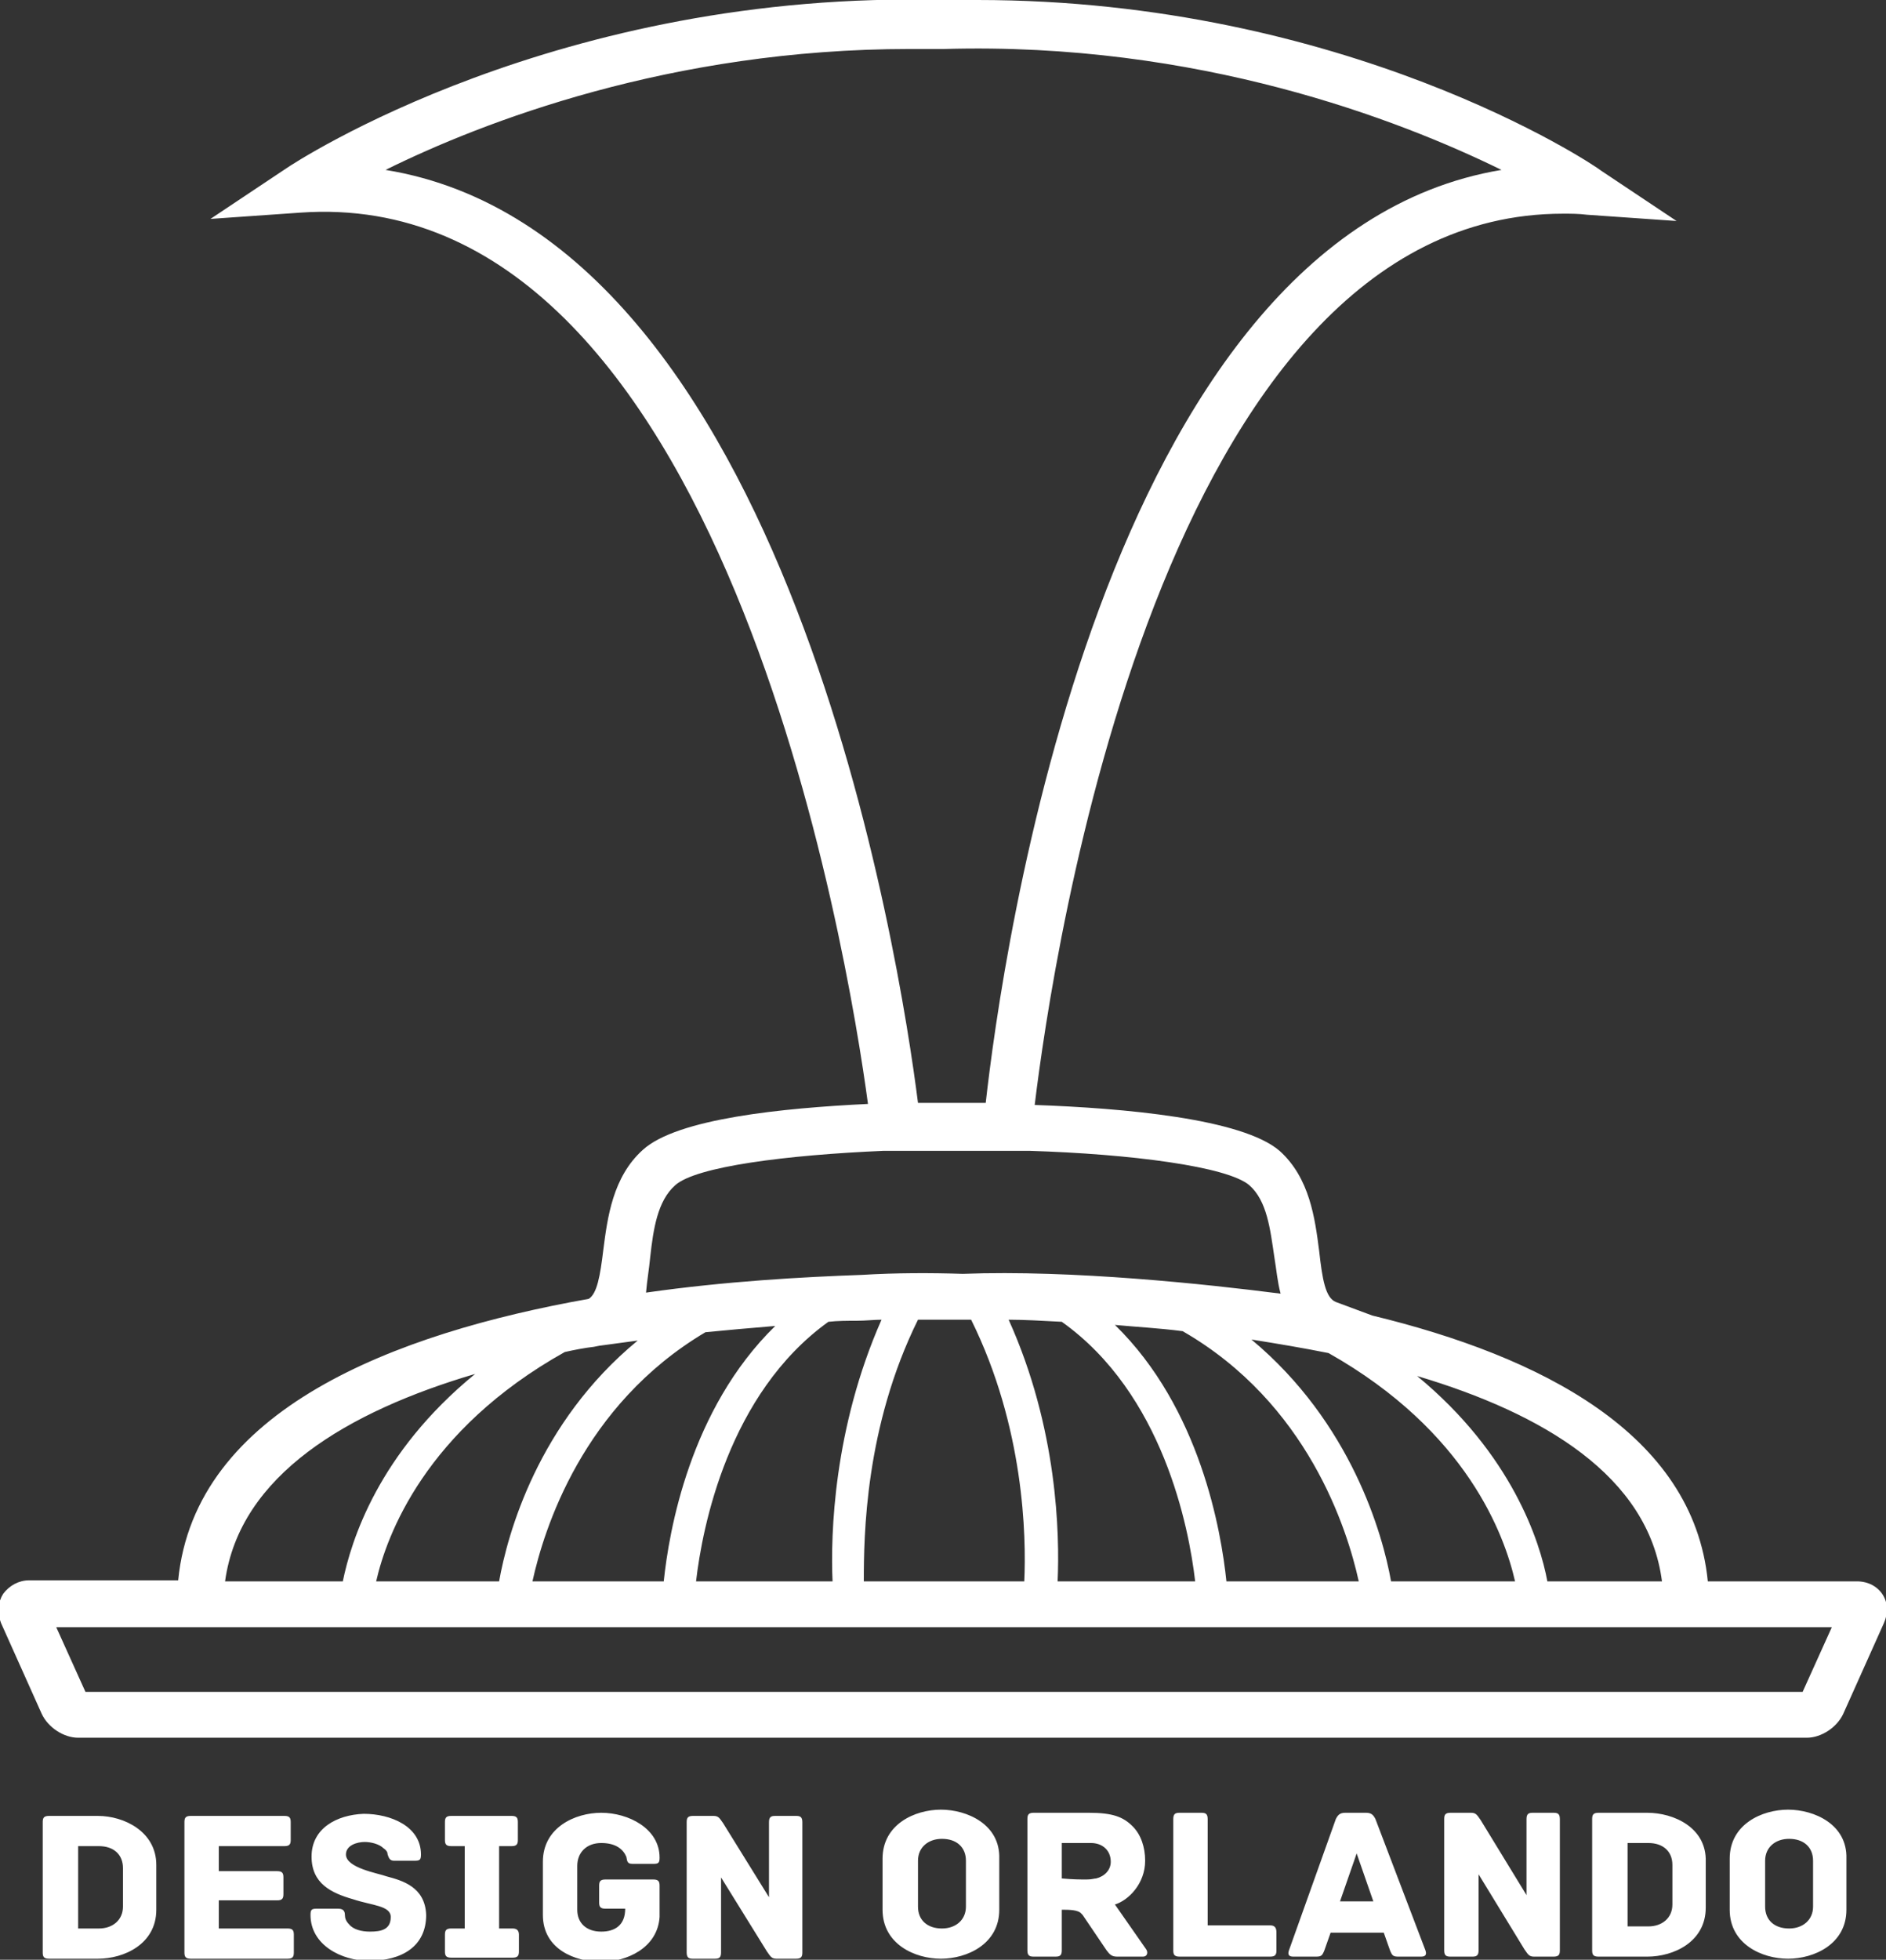 <svg xmlns="http://www.w3.org/2000/svg" width="181" height="188" viewBox="83 -64 181 188" enable-background="new 83 -64 181 188"><rect x="83" y="-64" width="181" height="188" fill="#333333" stroke="none"/><g fill="#fff"><path d="M263.7 89c-.5-.8-1.4-1.3-2.5-1.3h-14.3c-1.4-14.2-16.1-21.6-32.2-25.5l-3.5-1.3c-1-.4-1.3-2.2-1.6-4.9-.4-3.1-.9-7-3.8-9.6-3.6-3.1-15-4.1-23.5-4.4 1.7-14 12.1-85.5 50.7-85.5.8 0 1.5 0 2.3.1l8.6.6-7.2-4.8c-1-.8-24.6-16.4-59.9-16.4h-3.2c-37-1-62.2 15.5-63.2 16.2l-7.2 4.8 8.6-.6c40.6-2.9 52.6 71.4 54.5 85.5-8.2.4-18.3 1.4-21.6 4.4-2.9 2.6-3.4 6.5-3.8 9.6-.3 2.5-.6 4.2-1.4 4.7-18.6 3.3-37.8 10.6-39.4 27H85.8c-1 0-1.9.5-2.5 1.3-.5.8-.6 1.8-.2 2.8l3.9 8.7c.6 1.3 2.1 2.3 3.5 2.3h165.9c1.4 0 2.9-1 3.5-2.3l3.9-8.7c.4-.9.4-1.9-.1-2.7zm-21.2-1.3h-11c-.7-3.8-3.4-12.2-12.5-19.7 12.1 3.6 22.2 9.6 23.5 19.7zm-32-21.9c13.3 7.5 16.9 17.5 17.9 21.9h-11.9c-.8-4.5-3.8-15.2-13.4-23.2 2.5.4 4.9.8 7.4 1.3zm-30.7-3.2c1.5 0 3.2.1 5.1.2 9.7 6.9 12.2 19.7 12.8 24.9h-13.2c.2-4.5 0-14.7-4.7-25.1zm-16.9 25.1h-13.1c.6-5.2 3.1-18 12.7-24.9.9-.1 1.8-.1 2.7-.1s1.7-.1 2.4-.1c-4.6 10.4-4.9 20.6-4.7 25.1zm-16.2 0h-12.6c1.1-5 4.8-16.9 16.6-23.9 2-.2 4.3-.4 6.7-.6-8.2 8-10.2 19.7-10.7 24.5zm24.4-25.1h5.1c5.1 10.3 5.3 20.8 5.1 25.1h-15.4c0-4.3.1-14.8 5.2-25.1zm18.9.5c2.1.2 4.2.3 6.5.6 12 6.9 15.8 19 16.9 24h-12.7c-.5-4.8-2.5-16.6-10.7-24.6zM120-47.7c9.3-4.6 27.4-11.6 50.3-11.6h3.3c24.4-.7 43.7 6.8 53.5 11.6-38.5 6.4-48 76.1-49.5 89.5h-6.5c-1.7-13.4-12.4-83.2-51.1-89.5zm25.4 104.3c.3-2.7.7-5.4 2.4-6.9 2-1.8 10.7-2.9 20-3.3h14c9.7.3 19 1.5 21.1 3.3 1.7 1.5 2 4.2 2.4 6.9.2 1.2.3 2.4.6 3.5-7-.9-20-2.3-30.5-1.9-3.1-.1-6.4-.1-9.7.1-5.6.2-13 .6-20.7 1.7.1-1.2.3-2.3.4-3.4zm-5.4 8.6l.5-.1c.1 0 1.4-.2 3.7-.5-9.6 7.9-12.5 18.6-13.3 23.1h-11.8c1-4.4 4.7-14.5 18.1-22 .9-.2 1.9-.4 2.8-.5zm-11.4 2.6c-9.3 7.6-11.9 16-12.7 19.9h-11.3c1.4-10.2 11.8-16.3 24-19.9zM91.2 98.3l-2.8-6.2h170.4l-2.8 6.2"/><path d="M92.4 110.2h-4.7c-.5 0-.6.2-.6.6v12.5c0 .4.1.6.6.6h4.7c2.5 0 5.6-1.4 5.6-4.7v-4.3c0-3.2-3.1-4.7-5.6-4.7zm2.4 8.7c0 1.3-1 2.1-2.3 2.1h-2v-7.9h2c1.4 0 2.3.8 2.3 2.1v3.7zm15.8 2.1H104v-2.7h5.6c.5 0 .6-.2.6-.6v-1.6c0-.4-.1-.6-.6-.6H104v-2.4h6.3c.5 0 .6-.2.6-.6v-1.7c0-.4-.1-.6-.6-.6h-9c-.5 0-.6.2-.6.6v12.5c0 .4.1.6.6.6h9.3c.5 0 .6-.2.6-.6v-1.7c0-.4-.1-.6-.6-.6zm9.5-5c-.8-.3-3.9-.8-3.9-2.1 0-.9 1.1-1.2 1.8-1.2.6 0 1.4.2 1.8.6.3.2.4.4.4.6.1.3.2.6.6.6h2c.5 0 .6-.1.6-.6 0-2.7-2.9-3.9-5.5-3.9-2.6.1-5 1.4-5 4.1 0 2.6 1.9 3.5 4 4.1 1.8.6 3.6.6 3.6 1.7 0 1.2-.9 1.4-2 1.4-.8 0-1.6-.2-2-.7-.3-.3-.4-.6-.4-.9 0-.5-.3-.6-.7-.6h-2c-.5 0-.6.1-.6.6 0 2.9 3 4.4 5.6 4.4 3.2 0 5.5-1.4 5.5-4.4-.1-2.7-2.3-3.3-3.8-3.7zm12.1 5h-1.3v-7.9h1.2c.5 0 .6-.2.6-.6v-1.7c0-.4-.1-.6-.6-.6h-5.8c-.5 0-.6.2-.6.6v1.7c0 .4.1.6.6.6h1.3v7.9h-1.3c-.5 0-.6.2-.6.6v1.6c0 .4.1.6.6.6h5.9c.5 0 .6-.2.6-.6v-1.6c0-.3-.1-.6-.6-.6zm8.5-8.2c1.4 0 2.1.6 2.4 1.3.1.3 0 .7.6.7h2c.5 0 .6-.1.6-.6 0-2.8-3-4.3-5.6-4.3-2.5 0-5.6 1.4-5.6 4.7v5.1c0 3.3 3.1 4.5 5.6 4.5 2.4 0 5.4-1.3 5.6-4.3v-3c0-.4-.1-.6-.6-.6h-4.6c-.5 0-.6.2-.6.6v1.6c0 .4.1.6.6.6h1.9c0 1.6-1 2.2-2.3 2.2-1.4 0-2.3-.8-2.3-2.1V115c0-1.3.9-2.2 2.3-2.2zm18.7-2.6h-2c-.4 0-.6.1-.6.6v7.2l-4.4-7.1c-.3-.4-.4-.7-.9-.7h-2c-.5 0-.6.2-.6.6v12.5c0 .5.2.6.6.6h2.1c.4 0 .6-.1.6-.6v-7.2l4.4 7.1c.3.4.4.7.9.7h1.9c.5 0 .6-.2.6-.6v-12.5c0-.5-.2-.6-.6-.6zm13.9-.6c-2.5 0-5.6 1.4-5.6 4.7v4.9c0 3.3 3.1 4.7 5.6 4.7s5.6-1.4 5.6-4.7v-4.9c.1-3.3-3.1-4.7-5.6-4.7zm2.4 9.3c0 1.3-1 2.1-2.3 2.1-1.4 0-2.3-.8-2.3-2.1v-4.4c0-1.3 1-2.1 2.3-2.1 1.4 0 2.3.8 2.3 2.1v4.4zm14.3-.2c1.3-.4 2.9-2 2.9-4.2 0-1.3-.4-2.5-1.2-3.3-.9-.9-1.9-1.3-4.2-1.3h-5.3c-.5 0-.6.2-.6.6v12.6c0 .5.2.6.6.6h2.1c.4 0 .6-.1.6-.6v-3.9c.7 0 1.6 0 1.9.4l.1.1 2.3 3.4c.3.4.5.6 1 .6h2.5c.4 0 .5-.4.3-.7l-3-4.3zm-1.8-2.5c-.2 0-.4.1-.9.1h-.1c-.5 0-1.2 0-2.3-.1v-3.4h2.8c1.1 0 1.9.7 1.9 1.8 0 .8-.6 1.4-1.4 1.6zm16.7 4.5h-6v-10.2c0-.5-.2-.6-.6-.6h-2.1c-.4 0-.6.1-.6.6v12.6c0 .4.1.6.6.6h8.7c.5 0 .6-.2.6-.6v-1.7c0-.4-.1-.7-.6-.7zm10.1-10.2c-.2-.4-.4-.6-.9-.6h-2c-.5 0-.7.2-.9.6l-4.5 12.6c-.1.3-.1.6.4.6h2.2c.5 0 .6-.1.8-.6l.6-1.7h5.1l.6 1.7c.2.5.3.6.8.6h2.2c.5 0 .5-.3.4-.6l-4.8-12.6zm-3.4 7.9l1.6-4.6 1.6 4.6h-3.2zm20.5-8.5h-2c-.4 0-.6.1-.6.6v7.3l-4.4-7.2c-.3-.4-.4-.7-.9-.7h-2c-.5 0-.6.2-.6.6v12.6c0 .5.2.6.6.6h2.1c.4 0 .6-.1.6-.6v-7.3l4.4 7.2c.3.4.4.7.9.7h1.9c.5 0 .6-.2.6-.6v-12.6c0-.5-.2-.6-.6-.6zm9 0h-4.7c-.5 0-.6.2-.6.6v12.6c0 .4.1.6.6.6h4.7c2.5 0 5.6-1.4 5.6-4.7v-4.4c.1-3.3-3.1-4.7-5.6-4.7zm2.4 8.8c0 1.3-1 2.1-2.3 2.1h-2v-8h2c1.4 0 2.3.8 2.3 2.1v3.8zm11.1-9.1c-2.5 0-5.6 1.4-5.6 4.7v4.9c0 3.3 3.1 4.7 5.6 4.7s5.6-1.4 5.6-4.7v-4.9c.1-3.3-3.1-4.7-5.6-4.7zm2.4 9.3c0 1.3-1 2.1-2.3 2.1-1.4 0-2.3-.8-2.3-2.1v-4.4c0-1.3 1-2.1 2.3-2.1 1.4 0 2.3.8 2.3 2.1v4.4z"/></g></svg>